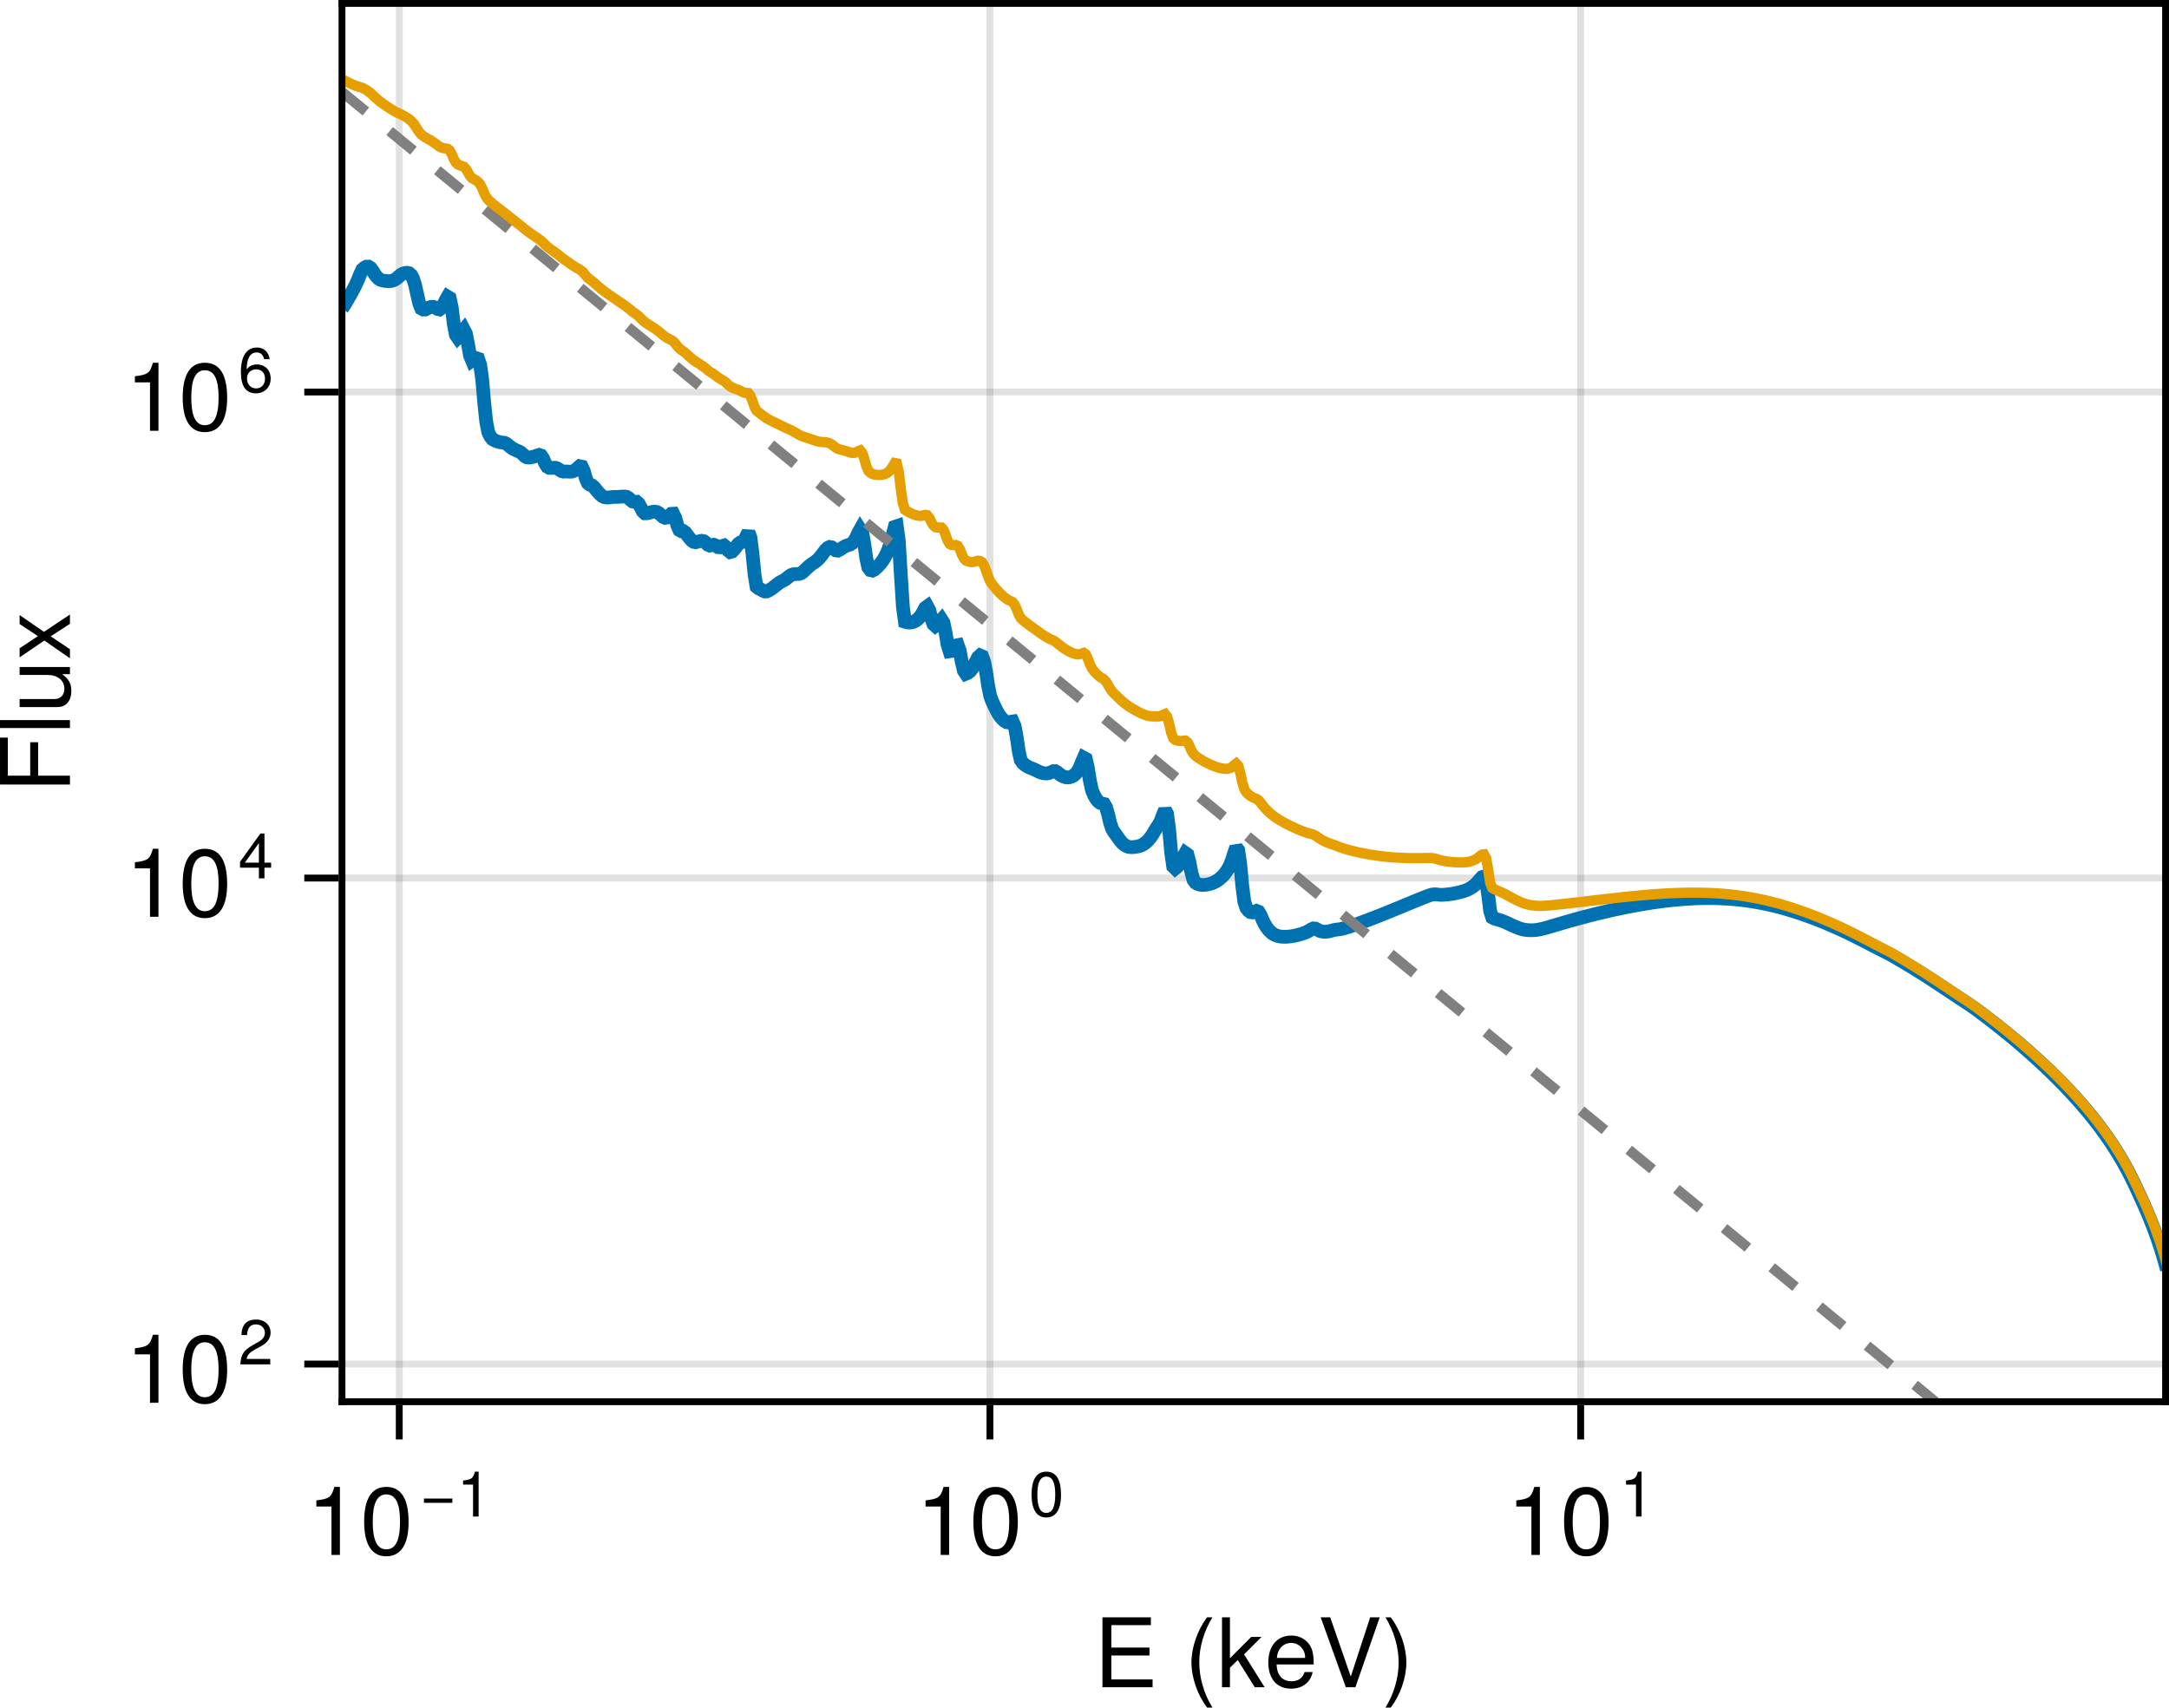 <?xml version="1.0" encoding="UTF-8" standalone="no"?>
<svg
   width="316.385"
   height="249.129"
   viewBox="0 0 316.385 249.129"
   version="1.1"
   id="svg75"
   xmlns:xlink="http://www.w3.org/1999/xlink"
   xmlns="http://www.w3.org/2000/svg"
   xmlns:svg="http://www.w3.org/2000/svg">
  <defs
     id="defs29">
    <g
       id="g26">
      <g
         id="glyph-0-0-00d9556c">
        <path
           d="m 8.578,0 c 0,0 -7.312,0 -7.312,0 0,0 0,-10.203 0,-10.203 0,0 7.062,0 7.062,0 0,0 0,1.141 0,1.141 0,0 -5.766,0 -5.766,0 0,0 0,3.266 0,3.266 0,0 5.562,0 5.562,0 0,0 0,1.156 0,1.156 0,0 -5.562,0 -5.562,0 0,0 0,3.5 0,3.5 0,0 6.016,0 6.016,0 z m 0,0"
           id="path1" />
      </g>
      <g
         id="glyph-0-1-00d9556c">
        <path
           d="m 4.078,2.969 c 0,0 -0.781,0 -0.781,0 -1.391,-1.828 -2.281,-4.375 -2.281,-6.594 0,-2.203 0.891,-4.75 2.281,-6.578 0,0 0.781,0 0.781,0 C 2.844,-8.219 2.156,-5.859 2.156,-3.625 c 0,2.234 0.688,4.594 1.922,6.594 z m 0,0"
           id="path2" />
      </g>
      <g
         id="glyph-0-2-00d9556c">
        <path
           d="M 9.031,-10.203 C 9.031,-10.203 5.484,0 5.484,0 c 0,0 -1.391,0 -1.391,0 0,0 -3.672,-10.203 -3.672,-10.203 0,0 1.391,0 1.391,0 0,0 3,8.641 3,8.641 0,0 2.828,-8.641 2.828,-8.641 z m 0,0"
           id="path3" />
      </g>
      <g
         id="glyph-0-3-00d9556c">
        <path
           d="m 3.578,-3.609 c 0,2.203 -0.875,4.75 -2.281,6.578 0,0 -0.766,0 -0.766,0 1.234,-1.984 1.922,-4.359 1.922,-6.578 0,-2.25 -0.688,-4.594 -1.922,-6.594 0,0 0.766,0 0.766,0 1.406,1.828 2.281,4.375 2.281,6.594 z m 0,0"
           id="path4" />
      </g>
      <g
         id="glyph-0-4-00d9556c">
        <path
           d="m 4.859,0 c 0,0 -1.234,0 -1.234,0 0,0 0,-7.062 0,-7.062 0,0 -2.203,0 -2.203,0 0,0 0,-0.891 0,-0.891 1.906,-0.234 2.188,-0.453 2.625,-1.969 0,0 0.812,0 0.812,0 z m 0,0"
           id="path5" />
      </g>
      <g
         id="glyph-1-0-00d9556c">
        <path
           d="m 7.031,0 c 0,0 -1.438,0 -1.438,0 0,0 -2.484,-3.969 -2.484,-3.969 0,0 -1.141,1.109 -1.141,1.109 0,0 0,2.859 0,2.859 0,0 -1.156,0 -1.156,0 0,0 0,-10.203 0,-10.203 0,0 1.156,0 1.156,0 0,0 0,5.969 0,5.969 0,0 3.109,-3.109 3.109,-3.109 0,0 1.5,0 1.5,0 0,0 -2.547,2.547 -2.547,2.547 z m 0,0"
           id="path6" />
      </g>
      <g
         id="glyph-1-1-00d9556c">
        <path
           d="m 7.188,-3.328 c 0,0 -5.406,0 -5.406,0 C 1.812,-1.656 2.719,-0.875 3.938,-0.875 c 0.938,0 1.594,-0.391 1.922,-1.344 0,0 1.172,0 1.172,0 -0.297,1.484 -1.453,2.422 -3.141,2.422 -2.062,0 -3.328,-1.422 -3.328,-3.828 0,-2.406 1.312,-3.922 3.359,-3.922 1.375,0 2.484,0.734 2.969,1.938 C 7.094,-5.062 7.188,-4.391 7.188,-3.328 Z M 5.938,-4.375 c 0,-1.141 -0.891,-2.094 -2.031,-2.094 -1.172,0 -2,0.875 -2.094,2.188 0,0 4.109,0 4.109,0 C 5.938,-4.312 5.938,-4.375 5.938,-4.375 Z m 0,0"
           id="path7" />
      </g>
      <g
         id="glyph-1-2-00d9556c">
        <path
           d="m 4.859,0 c 0,0 -1.234,0 -1.234,0 0,0 0,-7.062 0,-7.062 0,0 -2.203,0 -2.203,0 0,0 0,-0.891 0,-0.891 1.906,-0.234 2.188,-0.453 2.625,-1.969 0,0 0.812,0 0.812,0 z m 0,0"
           id="path8" />
      </g>
      <g
         id="glyph-1-3-00d9556c">
        <path
           d="m 7.094,-4.781 c 0,3.266 -1.141,4.984 -3.25,4.984 -2.125,0 -3.234,-1.719 -3.234,-5.062 0,-3.328 1.094,-5.062 3.234,-5.062 2.156,0 3.25,1.703 3.25,5.141 z m -1.25,-0.109 c 0,-2.656 -0.656,-3.938 -2,-3.938 -1.328,0 -1.984,1.266 -1.984,3.984 0,2.719 0.656,4.031 1.969,4.031 1.359,0 2.016,-1.266 2.016,-4.078 z m 0,0"
           id="path9" />
      </g>
      <g
         id="glyph-2-0-00d9556c">
        <path
           d="m 4.859,0 c 0,0 -1.234,0 -1.234,0 0,0 0,-7.062 0,-7.062 0,0 -2.203,0 -2.203,0 0,0 0,-0.891 0,-0.891 1.906,-0.234 2.188,-0.453 2.625,-1.969 0,0 0.812,0 0.812,0 z m 0,0"
           id="path10" />
      </g>
      <g
         id="glyph-3-0-00d9556c">
        <path
           d="m 7.094,-4.781 c 0,3.266 -1.141,4.984 -3.25,4.984 -2.125,0 -3.234,-1.719 -3.234,-5.062 0,-3.328 1.094,-5.062 3.234,-5.062 2.156,0 3.25,1.703 3.25,5.141 z m -1.25,-0.109 c 0,-2.656 -0.656,-3.938 -2,-3.938 -1.328,0 -1.984,1.266 -1.984,3.984 0,2.719 0.656,4.031 1.969,4.031 1.359,0 2.016,-1.266 2.016,-4.078 z m 0,0"
           id="path11" />
      </g>
      <g
         id="glyph-4-0-00d9556c">
        <path
           d="m 4.766,-2 c 0,0 -4.141,0 -4.141,0 0,0 0,-0.625 0,-0.625 0,0 4.141,0 4.141,0 z m 0,0"
           id="path12" />
      </g>
      <g
         id="glyph-5-0-00d9556c">
        <path
           d="m 3.203,0 c 0,0 -0.812,0 -0.812,0 0,0 0,-4.656 0,-4.656 0,0 -1.453,0 -1.453,0 0,0 0,-0.594 0,-0.594 1.266,-0.156 1.438,-0.297 1.734,-1.297 0,0 0.531,0 0.531,0 z m 0,0"
           id="path13" />
      </g>
      <g
         id="glyph-5-1-00d9556c">
        <path
           d="m 4.719,-4.625 c 0,0.797 -0.469,1.484 -1.391,1.969 0,0 -0.922,0.5 -0.922,0.5 -0.797,0.469 -1.094,0.812 -1.172,1.359 0,0 3.438,0 3.438,0 0,0 0,0.797 0,0.797 0,0 -4.359,0 -4.359,0 0.078,-1.438 0.469,-2.062 1.844,-2.828 0,0 0.844,-0.484 0.844,-0.484 0.578,-0.328 0.891,-0.781 0.891,-1.297 0,-0.703 -0.562,-1.234 -1.297,-1.234 -0.797,0 -1.25,0.469 -1.312,1.562 0,0 -0.812,0 -0.812,0 0.047,-1.578 0.812,-2.266 2.156,-2.266 1.234,0 2.094,0.812 2.094,1.922 z m 0,0"
           id="path14" />
      </g>
      <g
         id="glyph-6-0-00d9556c">
        <path
           d="m 4.688,-3.156 c 0,2.156 -0.766,3.297 -2.141,3.297 -1.406,0 -2.156,-1.141 -2.156,-3.344 0,-2.203 0.734,-3.344 2.156,-3.344 1.422,0 2.141,1.125 2.141,3.391 z m -0.844,-0.062 c 0,-1.766 -0.422,-2.609 -1.297,-2.609 -0.891,0 -1.312,0.844 -1.312,2.641 0,1.781 0.422,2.656 1.281,2.656 0.906,0 1.328,-0.828 1.328,-2.688 z m 0,0"
           id="path15" />
      </g>
      <g
         id="glyph-7-0-00d9556c">
        <path
           d="m 3.203,0 c 0,0 -0.812,0 -0.812,0 0,0 0,-4.656 0,-4.656 0,0 -1.453,0 -1.453,0 0,0 0,-0.594 0,-0.594 1.266,-0.156 1.438,-0.297 1.734,-1.297 0,0 0.531,0 0.531,0 z m 0,0"
           id="path16" />
      </g>
      <g
         id="glyph-8-0-00d9556c">
        <path
           d="m -9.062,-8.109 c 0,0 0,5.547 0,5.547 0,0 3.266,0 3.266,0 0,0 0,-4.875 0,-4.875 0,0 1.156,0 1.156,0 0,0 0,4.875 0,4.875 0,0 4.641,0 4.641,0 0,0 0,1.297 0,1.297 0,0 -10.203,0 -10.203,0 0,0 0,-6.844 0,-6.844 z m 0,0"
           id="path17" />
      </g>
      <g
         id="glyph-8-1-00d9556c">
        <path
           d="m 0,-6.75 c 0,0 0,1.047 0,1.047 0,0 -1.141,0 -1.141,0 0.969,0.688 1.344,1.375 1.344,2.453 0,1.438 -0.781,2.344 -2,2.344 0,0 -5.547,0 -5.547,0 0,0 0,-1.172 0,-1.172 0,0 5.094,0 5.094,0 0.875,0 1.438,-0.578 1.438,-1.5 0,-1.219 -0.984,-2.016 -2.484,-2.016 0,0 -4.047,0 -4.047,0 0,0 0,-1.156 0,-1.156 z m 0,0"
           id="path18" />
      </g>
      <g
         id="glyph-8-2-00d9556c">
        <path
           d="m 0,-6.625 c 0,0 0,1.359 0,1.359 0,0 -2.812,1.828 -2.812,1.828 0,0 2.812,1.875 2.812,1.875 0,0 0,1.328 0,1.328 0,0 -3.734,-2.594 -3.734,-2.594 0,0 -3.609,2.453 -3.609,2.453 0,0 0,-1.328 0,-1.328 0,0 2.672,-1.766 2.672,-1.766 0,0 -2.672,-1.766 -2.672,-1.766 0,0 0,-1.312 0,-1.312 0,0 3.547,2.453 3.547,2.453 z m 0,0"
           id="path19" />
      </g>
      <g
         id="glyph-9-0-00d9556c">
        <path
           d="m 0,-2.109 c 0,0 0,1.156 0,1.156 0,0 -10.203,0 -10.203,0 0,0 0,-1.156 0,-1.156 z m 0,0"
           id="path20" />
      </g>
      <g
         id="glyph-10-0-00d9556c">
        <path
           d="m 4.859,0 c 0,0 -1.234,0 -1.234,0 0,0 0,-7.062 0,-7.062 0,0 -2.203,0 -2.203,0 0,0 0,-0.891 0,-0.891 1.906,-0.234 2.188,-0.453 2.625,-1.969 0,0 0.812,0 0.812,0 z m 0,0"
           id="path21" />
      </g>
      <g
         id="glyph-11-0-00d9556c">
        <path
           d="m 7.094,-4.781 c 0,3.266 -1.141,4.984 -3.25,4.984 -2.125,0 -3.234,-1.719 -3.234,-5.062 0,-3.328 1.094,-5.062 3.234,-5.062 2.156,0 3.25,1.703 3.25,5.141 z m -1.25,-0.109 c 0,-2.656 -0.656,-3.938 -2,-3.938 -1.328,0 -1.984,1.266 -1.984,3.984 0,2.719 0.656,4.031 1.969,4.031 1.359,0 2.016,-1.266 2.016,-4.078 z m 0,0"
           id="path22" />
      </g>
      <g
         id="glyph-12-0-00d9556c">
        <path
           d="m 4.859,0 c 0,0 -1.234,0 -1.234,0 0,0 0,-7.062 0,-7.062 0,0 -2.203,0 -2.203,0 0,0 0,-0.891 0,-0.891 1.906,-0.234 2.188,-0.453 2.625,-1.969 0,0 0.812,0 0.812,0 z m 0,0"
           id="path23" />
      </g>
      <g
         id="glyph-13-0-00d9556c">
        <path
           d="m 7.094,-4.781 c 0,3.266 -1.141,4.984 -3.25,4.984 -2.125,0 -3.234,-1.719 -3.234,-5.062 0,-3.328 1.094,-5.062 3.234,-5.062 2.156,0 3.25,1.703 3.25,5.141 z m -1.25,-0.109 c 0,-2.656 -0.656,-3.938 -2,-3.938 -1.328,0 -1.984,1.266 -1.984,3.984 0,2.719 0.656,4.031 1.969,4.031 1.359,0 2.016,-1.266 2.016,-4.078 z m 0,0"
           id="path24" />
      </g>
      <g
         id="glyph-14-0-00d9556c">
        <path
           d="m 4.797,-1.562 c 0,0 -0.969,0 -0.969,0 0,0 0,1.562 0,1.562 0,0 -0.812,0 -0.812,0 0,0 0,-1.562 0,-1.562 0,0 -2.75,0 -2.75,0 0,0 0,-0.859 0,-0.859 0,0 2.969,-4.125 2.969,-4.125 0,0 0.594,0 0.594,0 0,0 0,4.25 0,4.25 0,0 0.969,0 0.969,0 z m -1.781,-0.734 c 0,0 0,-2.859 0,-2.859 0,0 -2.047,2.859 -2.047,2.859 z m 0,0"
           id="path25" />
      </g>
      <g
         id="glyph-15-0-00d9556c">
        <path
           d="m 4.734,-2.031 c 0,1.281 -0.891,2.172 -2.141,2.172 -1.5,0 -2.203,-1.078 -2.203,-3.125 0,-2.281 0.828,-3.562 2.359,-3.562 0.984,0 1.688,0.641 1.844,1.703 0,0 -0.812,0 -0.812,0 -0.125,-0.625 -0.516,-0.984 -1.094,-0.984 -0.938,0 -1.453,0.891 -1.453,2.484 0.344,-0.484 0.859,-0.734 1.5,-0.734 1.172,0 2,0.828 2,2.047 z m -0.828,0.062 c 0,-0.875 -0.484,-1.391 -1.281,-1.391 -0.797,0 -1.344,0.531 -1.344,1.344 0,0.844 0.562,1.438 1.328,1.438 0.75,0 1.297,-0.562 1.297,-1.391 z m 0,0"
           id="path26" />
      </g>
    </g>
    <clipPath
       id="clip-0-00d9556c">
      <path
         clip-rule="nonzero"
         d="M 68,48 H 334 V 207 H 68 Z m 0,0"
         id="path27" />
    </clipPath>
    <clipPath
       id="clip-1-00d9556c">
      <path
         clip-rule="nonzero"
         d="M 68,24 H 305 V 220 H 68 Z m 0,0"
         id="path28" />
    </clipPath>
    <clipPath
       id="clip-2-00d9556c">
      <path
         clip-rule="nonzero"
         d="M 68,22 H 334 V 205 H 68 Z m 0,0"
         id="path29" />
    </clipPath>
  </defs>
  <path
     fill="none"
     stroke-width="1"
     stroke-linecap="butt"
     stroke-linejoin="miter"
     stroke="#000000"
     stroke-opacity="0.12"
     stroke-miterlimit="1.155"
     d="M 58.236,204.5 V 0.5"
     id="path30" />
  <path
     fill="none"
     stroke-width="1"
     stroke-linecap="butt"
     stroke-linejoin="miter"
     stroke="#000000"
     stroke-opacity="0.12"
     stroke-miterlimit="1.155"
     d="M 144.4,204.5 V 0.5"
     id="path31" />
  <path
     fill="none"
     stroke-width="1"
     stroke-linecap="butt"
     stroke-linejoin="miter"
     stroke="#000000"
     stroke-opacity="0.12"
     stroke-miterlimit="1.155"
     d="M 230.568,204.5 V 0.5"
     id="path32" />
  <path
     fill="none"
     stroke-width="1"
     stroke-linecap="butt"
     stroke-linejoin="miter"
     stroke="#000000"
     stroke-opacity="0.12"
     stroke-miterlimit="1.155"
     d="M 49.885,199.008 H 315.885"
     id="path33" />
  <path
     fill="none"
     stroke-width="1"
     stroke-linecap="butt"
     stroke-linejoin="miter"
     stroke="#000000"
     stroke-opacity="0.12"
     stroke-miterlimit="1.155"
     d="M 49.885,128.102 H 315.885"
     id="path34" />
  <path
     fill="none"
     stroke-width="1"
     stroke-linecap="butt"
     stroke-linejoin="miter"
     stroke="#000000"
     stroke-opacity="0.12"
     stroke-miterlimit="1.155"
     d="M 49.885,57.195 H 315.885"
     id="path35" />
  <g
     fill="#000000"
     fill-opacity="1"
     id="g35"
     transform="translate(-18.115,-15.5)">
    <use
       xlink:href="#glyph-0-0-00d9556c"
       x="177.662"
       y="261.66"
       id="use35" />
  </g>
  <g
     fill="#000000"
     fill-opacity="1"
     id="g36"
     transform="translate(-18.115,-15.5)">
    <use
       xlink:href="#glyph-0-1-00d9556c"
       x="190.892"
       y="261.66"
       id="use36" />
  </g>
  <g
     fill="#000000"
     fill-opacity="1"
     id="g37"
     transform="translate(-18.115,-15.5)">
    <use
       xlink:href="#glyph-1-0-00d9556c"
       x="195.554"
       y="261.66"
       id="use37" />
  </g>
  <g
     fill="#000000"
     fill-opacity="1"
     id="g38"
     transform="translate(-18.115,-15.5)">
    <use
       xlink:href="#glyph-1-1-00d9556c"
       x="202.554"
       y="261.66"
       id="use38" />
  </g>
  <g
     fill="#000000"
     fill-opacity="1"
     id="g39"
     transform="translate(-18.115,-15.5)">
    <use
       xlink:href="#glyph-0-2-00d9556c"
       x="210.338"
       y="261.66"
       id="use39" />
  </g>
  <g
     fill="#000000"
     fill-opacity="1"
     id="g40"
     transform="translate(-18.115,-15.5)">
    <use
       xlink:href="#glyph-0-3-00d9556c"
       x="219.676"
       y="261.66"
       id="use40" />
  </g>
  <g
     fill="#000000"
     fill-opacity="1"
     id="g41"
     transform="translate(-18.115,-15.5)">
    <use
       xlink:href="#glyph-2-0-00d9556c"
       x="62.838"
       y="242.35"
       id="use41" />
  </g>
  <g
     fill="#000000"
     fill-opacity="1"
     id="g42"
     transform="translate(-18.115,-15.5)">
    <use
       xlink:href="#glyph-3-0-00d9556c"
       x="70.622"
       y="242.35"
       id="use42" />
  </g>
  <g
     fill="#000000"
     fill-opacity="1"
     id="g43"
     transform="translate(-18.115,-15.5)">
    <use
       xlink:href="#glyph-4-0-00d9556c"
       x="79.33"
       y="236.75"
       id="use43" />
  </g>
  <g
     fill="#000000"
     fill-opacity="1"
     id="g44"
     transform="translate(-18.115,-15.5)">
    <use
       xlink:href="#glyph-5-0-00d9556c"
       x="84.726"
       y="236.75"
       id="use44" />
  </g>
  <g
     fill="#000000"
     fill-opacity="1"
     id="g45"
     transform="translate(-18.115,-15.5)">
    <use
       xlink:href="#glyph-1-2-00d9556c"
       x="151.703"
       y="242.35"
       id="use45" />
  </g>
  <g
     fill="#000000"
     fill-opacity="1"
     id="g46"
     transform="translate(-18.115,-15.5)">
    <use
       xlink:href="#glyph-1-3-00d9556c"
       x="159.487"
       y="242.35"
       id="use46" />
  </g>
  <g
     fill="#000000"
     fill-opacity="1"
     id="g47"
     transform="translate(-18.115,-15.5)">
    <use
       xlink:href="#glyph-6-0-00d9556c"
       x="168.195"
       y="236.75"
       id="use47" />
  </g>
  <g
     fill="#000000"
     fill-opacity="1"
     id="g48"
     transform="translate(-18.115,-15.5)">
    <use
       xlink:href="#glyph-0-4-00d9556c"
       x="237.87"
       y="242.35"
       id="use48" />
  </g>
  <g
     fill="#000000"
     fill-opacity="1"
     id="g49"
     transform="translate(-18.115,-15.5)">
    <use
       xlink:href="#glyph-1-3-00d9556c"
       x="245.654"
       y="242.35"
       id="use49" />
  </g>
  <g
     fill="#000000"
     fill-opacity="1"
     id="g50"
     transform="translate(-18.115,-15.5)">
    <use
       xlink:href="#glyph-7-0-00d9556c"
       x="254.362"
       y="236.75"
       id="use50" />
  </g>
  <g
     fill="#000000"
     fill-opacity="1"
     id="g51"
     transform="translate(-18.115,-15.5)">
    <use
       xlink:href="#glyph-8-0-00d9556c"
       x="28.319"
       y="131.223"
       id="use51" />
  </g>
  <g
     fill="#000000"
     fill-opacity="1"
     id="g52"
     transform="translate(-18.115,-15.5)">
    <use
       xlink:href="#glyph-9-0-00d9556c"
       x="28.319"
       y="122.669"
       id="use52" />
  </g>
  <g
     fill="#000000"
     fill-opacity="1"
     id="g53"
     transform="translate(-18.115,-15.5)">
    <use
       xlink:href="#glyph-8-1-00d9556c"
       x="28.319"
       y="119.561"
       id="use53" />
  </g>
  <g
     fill="#000000"
     fill-opacity="1"
     id="g54"
     transform="translate(-18.115,-15.5)">
    <use
       xlink:href="#glyph-8-2-00d9556c"
       x="28.319"
       y="111.777"
       id="use54" />
  </g>
  <g
     fill="#000000"
     fill-opacity="1"
     id="g55"
     transform="translate(-18.115,-15.5)">
    <use
       xlink:href="#glyph-10-0-00d9556c"
       x="36.371"
       y="220.157"
       id="use55" />
  </g>
  <g
     fill="#000000"
     fill-opacity="1"
     id="g56"
     transform="translate(-18.115,-15.5)">
    <use
       xlink:href="#glyph-11-0-00d9556c"
       x="44.155"
       y="220.157"
       id="use56" />
  </g>
  <g
     fill="#000000"
     fill-opacity="1"
     id="g57"
     transform="translate(-18.115,-15.5)">
    <use
       xlink:href="#glyph-5-1-00d9556c"
       x="52.863"
       y="214.557"
       id="use57" />
  </g>
  <g
     fill="#000000"
     fill-opacity="1"
     id="g58"
     transform="translate(-18.115,-15.5)">
    <use
       xlink:href="#glyph-12-0-00d9556c"
       x="36.371"
       y="149.251"
       id="use58" />
  </g>
  <g
     fill="#000000"
     fill-opacity="1"
     id="g59"
     transform="translate(-18.115,-15.5)">
    <use
       xlink:href="#glyph-13-0-00d9556c"
       x="44.155"
       y="149.251"
       id="use59" />
  </g>
  <g
     fill="#000000"
     fill-opacity="1"
     id="g60"
     transform="translate(-18.115,-15.5)">
    <use
       xlink:href="#glyph-14-0-00d9556c"
       x="52.863"
       y="143.651"
       id="use60" />
  </g>
  <g
     fill="#000000"
     fill-opacity="1"
     id="g61"
     transform="translate(-18.115,-15.5)">
    <use
       xlink:href="#glyph-12-0-00d9556c"
       x="36.371"
       y="78.345"
       id="use61" />
  </g>
  <g
     fill="#000000"
     fill-opacity="1"
     id="g62"
     transform="translate(-18.115,-15.5)">
    <use
       xlink:href="#glyph-13-0-00d9556c"
       x="44.155"
       y="78.345"
       id="use62" />
  </g>
  <g
     fill="#000000"
     fill-opacity="1"
     id="g63"
     transform="translate(-18.115,-15.5)">
    <use
       xlink:href="#glyph-15-0-00d9556c"
       x="52.863"
       y="72.745"
       id="use63" />
  </g>
  <g
     clip-path="url(#clip-0-00d9556c)"
     id="g64"
     transform="translate(-18.115,-15.5)">
    <path
       fill="none"
       stroke-width="2"
       stroke-linecap="butt"
       stroke-linejoin="miter"
       stroke="#0072b2"
       stroke-opacity="1"
       stroke-miterlimit="2"
       d="m 68,60.562 0.297,-0.473 0.297,-0.488 0.293,-0.504 0.297,-0.516 0.297,-0.539 0.297,-0.555 0.297,-0.594 0.297,-0.68 0.293,-0.734 0.297,-0.656 0.297,-0.254 0.297,-0.164 0.297,-0.008 0.297,0.18 0.293,0.375 0.297,0.488 0.297,0.41 0.297,0.305 0.297,0.184 0.297,0.078 0.293,0.059 0.297,0.031 0.297,0.016 0.297,-0.02 0.297,-0.07 0.297,-0.133 0.293,-0.203 0.297,-0.258 0.297,-0.262 0.297,-0.16 0.297,-0.094 0.297,-0.027 0.293,0.062 0.297,0.254 0.297,0.543 0.297,0.949 0.297,1.359 0.297,1.297 0.293,0.738 0.297,0.164 0.297,-0.008 0.297,-0.148 0.297,-0.156 0.297,-0.086 0.293,0.004 0.297,0.121 0.297,0.191 0.297,0.062 0.297,-0.227 0.297,-0.508 0.293,-0.59 0.297,-0.52 0.297,0.184 0.297,1.383 0.297,2.402 0.297,1.574 0.293,0.43 0.297,-0.297 0.297,-0.488 0.297,-0.371 0.297,0.57 0.297,1.527 0.293,1.66 0.297,0.719 0.297,-0.207 0.297,-0.133 0.297,0.098 0.293,0.863 0.297,2.145 0.297,3.457 0.297,2.77 0.297,1.496 0.297,0.602 0.293,0.375 0.297,0.168 0.297,0.137 0.297,0.102 0.297,0.066 0.297,0.039 0.293,0.039 0.297,0.141 0.297,0.238 0.297,0.254 0.297,0.203 0.297,0.152 0.293,0.137 0.297,0.121 0.297,0.168 0.297,0.254 0.297,0.289 0.297,0.16 0.293,0.031 0.297,-0.039 0.297,-0.059 0.297,-0.094 0.297,-0.109 0.297,-0.09 0.293,0.109 0.297,0.445 0.297,0.699 0.297,0.465 0.297,0.176 0.297,0.008 0.293,-0.016 0.297,-0.008 0.297,0.098 0.297,0.195 0.297,0.191 0.297,0.078 0.293,-0.016 0.297,0.008 0.297,0.02 0.297,-0.008 0.297,-0.09 0.297,-0.184 0.293,-0.254 0.297,-0.258 0.297,0.062 0.297,0.641 0.297,1.086 0.297,0.68 0.293,0.234 0.297,0.09 0.297,0.246 0.297,0.379 0.297,0.355 0.297,0.32 0.293,0.25 0.297,0.156 0.297,0.055 0.297,0.012 0.297,-0.035 0.293,-0.039 0.297,-0.016 h 0.297 l 0.297,-0.012 0.297,-0.023 0.297,-0.02 0.293,-0.004 0.297,0.039 0.297,0.168 0.297,0.285 0.297,0.234 0.297,0.059 0.293,-0.016 0.297,0.266 0.297,0.559 0.297,0.57 0.297,0.277 h 0.297 l 0.293,-0.051 0.297,-0.09 0.297,-0.074 0.297,-0.02 0.297,0.059 0.297,0.168 0.293,0.277 0.297,0.266 0.297,0.129 0.297,-0.047 0.297,-0.215 0.297,-0.312 0.293,-0.02 0.297,0.598 0.297,1.086 0.297,0.688 0.297,0.172 0.297,-0.008 0.293,0.215 0.297,0.406 0.297,0.391 0.297,0.336 0.297,0.215 0.297,0.059 0.293,-0.074 0.297,-0.074 0.297,-0.059 0.297,0.051 0.297,0.215 0.297,0.305 0.293,0.121 0.297,-0.059 0.297,-0.055 0.297,0.121 0.297,0.223 0.297,0.02 0.293,-0.172 0.297,-0.09 0.297,0.242 0.297,0.48 0.297,0.234 0.297,-0.082 0.293,-0.309 0.297,-0.387 0.297,-0.402 0.297,-0.215 0.297,-0.066 0.293,-0.242 0.297,-0.621 0.297,-0.566 0.297,0.781 0.297,2.383 0.297,3.023 0.293,1.762 0.297,0.246 0.297,0.137 0.297,0.176 0.297,0.137 0.297,-0.008 0.293,-0.141 0.297,-0.18 0.297,-0.207 0.297,-0.23 0.297,-0.234 0.297,-0.227 0.293,-0.188 0.297,-0.152 0.297,-0.164 0.297,-0.223 0.297,-0.254 0.297,-0.191 0.293,-0.102 0.297,-0.039 0.297,-0.012 0.297,-0.016 0.297,-0.109 0.297,-0.219 0.293,-0.285 0.297,-0.289 0.297,-0.27 0.297,-0.227 0.594,-0.398 0.293,-0.242 0.297,-0.305 0.297,-0.367 0.297,-0.406 0.297,-0.387 0.297,-0.281 0.293,-0.141 0.297,0.051 0.297,0.219 0.297,0.227 0.297,0.035 0.297,-0.152 0.293,-0.195 0.297,-0.191 0.297,-0.156 0.297,-0.105 0.297,-0.094 0.297,-0.176 0.293,-0.309 0.297,-0.516 0.297,-0.664 0.297,-0.531 0.297,0.461 0.293,1.625 0.297,2.133 0.297,1.332 0.297,0.379 0.297,0.066 0.297,-0.141 0.293,-0.262 0.297,-0.297 0.297,-0.336 0.297,-0.391 0.297,-0.473 0.297,-0.574 0.293,-0.703 0.297,-0.906 0.297,-1.141 0.297,-1.148 0.297,-0.102 0.297,2.195 0.293,4.895 0.297,4.645 0.297,2.203 0.297,0.09 0.297,0.031 0.297,-0.019 0.293,-0.066 0.297,-0.129 0.297,-0.199 0.297,-0.277 0.297,-0.383 0.297,-0.508 0.293,-0.559 0.297,-0.215 0.297,0.543 0.297,1.18 0.297,0.859 0.297,0.27 0.293,-0.215 0.297,-0.383 0.297,-0.324 0.297,0.473 0.297,1.43 0.297,1.789 0.293,0.926 0.297,-0.043 0.297,-0.352 0.297,-0.441 0.297,-0.062 0.297,0.84 0.293,1.645 0.297,1.246 0.297,0.441 0.297,-0.125 0.297,-0.23 0.297,-0.363 0.293,-0.504 0.297,-0.613 0.297,-0.562 0.297,-0.266 0.297,0.129 0.297,0.801 0.293,1.598 0.297,1.98 0.297,1.438 0.297,0.785 0.297,0.637 0.293,0.598 0.297,0.539 0.297,0.441 0.297,0.34 0.297,0.266 0.297,0.18 0.293,0.043 0.297,-0.098 0.297,-0.043 0.297,0.664 0.297,1.602 0.297,2.051 0.293,1.305 0.297,0.438 0.297,0.25 0.297,0.203 0.297,0.156 0.297,0.125 0.293,0.117 0.297,0.129 0.297,0.148 0.297,0.145 0.297,0.121 0.297,0.078 0.293,0.039 0.297,-0.004 0.297,-0.062 0.297,-0.121 0.297,-0.137 0.297,-0.004 0.293,0.168 0.297,0.258 0.297,0.207 0.297,0.148 0.297,0.098 0.297,0.031 0.293,-0.023 0.297,-0.09 0.297,-0.16 0.297,-0.25 0.297,-0.363 0.297,-0.555 0.293,-0.738 0.297,-0.68 0.297,0.164 0.297,1.258 0.297,1.879 0.297,1.375 0.293,0.746 0.297,0.516 0.297,0.395 0.297,0.238 0.297,0.098 0.297,0.07 0.293,0.492 0.297,1.027 0.297,1.266 0.297,0.875 0.297,0.477 0.297,0.406 0.293,0.422 0.297,0.402 0.297,0.34 0.297,0.254 0.297,0.176 0.293,0.113 0.297,0.043 0.297,0.004 0.297,-0.027 0.297,-0.043 0.297,-0.062 0.293,-0.09 0.297,-0.137 0.297,-0.195 0.297,-0.246 0.297,-0.301 0.297,-0.371 0.293,-0.449 0.297,-0.5 0.297,-0.469 0.297,-0.445 0.297,-0.586 0.297,-0.816 0.293,-0.691 0.297,0.562 0.297,2.273 0.297,3.355 0.297,2.062 0.297,0.289 0.293,-0.238 0.297,-0.355 0.297,-0.512 0.297,-0.625 0.297,-0.523 0.297,0.207 0.293,1.113 0.297,1.57 0.297,1.035 0.297,0.402 0.297,0.172 0.297,0.105 0.293,0.047 0.297,0.004 0.297,-0.027 0.297,-0.051 0.297,-0.07 0.297,-0.094 0.293,-0.121 0.297,-0.156 0.297,-0.184 0.297,-0.227 0.297,-0.266 0.297,-0.312 0.293,-0.375 0.297,-0.457 0.297,-0.57 0.297,-0.773 0.297,-0.965 0.297,-0.828 0.293,0.383 0.297,2.027 0.297,3.203 0.297,2.289 0.297,0.926 0.297,0.387 0.293,0.219 0.297,0.047 0.297,-0.082 0.297,-0.137 0.297,0.121 0.293,0.484 0.297,0.711 0.297,0.602 0.297,0.48 0.297,0.391 0.297,0.301 0.293,0.227 0.297,0.176 0.297,0.121 0.297,0.082 0.297,0.051 0.297,0.023 0.293,0.008 0.297,-0.012 0.297,-0.027 0.297,-0.035 0.297,-0.047 0.297,-0.059 0.293,-0.066 0.297,-0.078 0.297,-0.082 0.297,-0.094 0.297,-0.109 0.297,-0.137 0.293,-0.164 0.297,-0.184 0.297,-0.133 0.297,0.027 0.297,0.16 0.297,0.164 0.293,0.094 0.297,0.039 0.297,0.004 0.297,-0.027 0.297,-0.059 0.297,-0.074 0.293,-0.082 0.297,-0.055 0.297,-0.035 0.297,-0.039 0.297,-0.059 0.297,-0.07 0.293,-0.082 0.297,-0.086 0.594,-0.195 0.297,-0.102 0.297,-0.105 0.293,-0.105 1.188,-0.438 0.297,-0.113 0.293,-0.113 0.594,-0.227 0.891,-0.352 0.293,-0.117 0.297,-0.117 0.297,-0.121 0.297,-0.117 0.297,-0.121 0.293,-0.121 1.188,-0.484 0.297,-0.125 0.293,-0.125 0.594,-0.242 0.297,-0.125 0.594,-0.242 0.293,-0.125 0.594,-0.234 0.297,-0.125 0.594,-0.227 0.293,-0.109 0.297,-0.094 0.297,-0.055 0.297,-0.016 0.297,0.027 0.297,0.039 0.293,0.012 0.297,-0.012 0.297,-0.023 0.297,-0.027 0.297,-0.039 0.297,-0.043 0.293,-0.047 0.297,-0.055 0.297,-0.062 0.297,-0.07 0.297,-0.078 0.297,-0.094 0.293,-0.105 0.297,-0.125 0.297,-0.148 0.297,-0.176 0.297,-0.219 0.297,-0.27 0.293,-0.312 0.297,-0.355 0.297,-0.328 0.297,-0.098 0.297,0.645 0.297,2.031 0.293,2.395 0.297,0.906 0.297,0.16 0.297,0.094 0.297,0.082 0.297,0.086 0.293,0.102 0.297,0.117 0.297,0.129 0.297,0.137 0.297,0.145 0.297,0.137 0.293,0.129 0.297,0.121 0.297,0.117 0.297,0.102 0.297,0.082 0.293,0.059 0.297,0.043 0.297,0.023 0.297,0.008 0.297,-0.004 0.297,-0.023 0.293,-0.031 0.297,-0.051 0.297,-0.059 0.297,-0.066 0.297,-0.078 0.297,-0.082 0.293,-0.086 0.297,-0.09 0.297,-0.086 0.297,-0.09 0.297,-0.086 0.297,-0.09 0.293,-0.086 1.188,-0.344 0.297,-0.082 0.293,-0.082 0.891,-0.246 0.594,-0.156 0.293,-0.078 0.594,-0.156 0.891,-0.223 0.293,-0.074 1.484,-0.352 0.293,-0.066 0.594,-0.133 0.891,-0.188 0.293,-0.062 0.297,-0.062 0.594,-0.117 0.297,-0.055 0.297,-0.059 0.293,-0.055 0.297,-0.055 1.188,-0.203 0.293,-0.047 0.891,-0.141 0.297,-0.043 0.293,-0.039 0.297,-0.043 0.297,-0.039 0.297,-0.035 0.297,-0.039 0.297,-0.035 0.293,-0.035 0.594,-0.062 0.891,-0.082 0.293,-0.023 0.594,-0.047 0.297,-0.019 0.297,-0.016 0.297,-0.019 0.293,-0.012 0.297,-0.016 0.297,-0.012 0.891,-0.023 0.293,-0.004 h 0.891 l 0.297,0.004 0.297,0.008 0.293,0.008 0.297,0.008 0.297,0.016 0.297,0.012 0.297,0.016 0.297,0.019 0.293,0.019 0.297,0.023 0.891,0.082 0.297,0.031 0.293,0.035 0.297,0.035 0.297,0.039 0.594,0.086 0.297,0.047 0.293,0.047 0.297,0.051 0.891,0.164 0.297,0.062 0.293,0.062 0.297,0.062 0.297,0.066 0.594,0.141 0.293,0.074 0.297,0.074 0.297,0.078 0.594,0.164 0.297,0.086 0.293,0.086 0.594,0.18 0.297,0.094 0.594,0.195 0.293,0.098 0.297,0.102 0.594,0.211 0.594,0.219 0.293,0.109 0.297,0.117 0.297,0.113 0.594,0.234 0.297,0.121 0.293,0.121 0.594,0.25 0.891,0.387 0.293,0.133 0.594,0.266 0.297,0.141 0.297,0.137 0.297,0.141 0.293,0.145 0.594,0.289 0.297,0.148 0.297,0.152 0.297,0.148 0.293,0.152 0.594,0.305 0.297,0.156 0.594,0.305 0.293,0.156 0.891,0.457 0.594,0.297 0.293,0.148 0.297,0.152 0.297,0.156 0.297,0.164 0.594,0.344 0.293,0.172 0.297,0.172 0.297,0.176 0.297,0.18 0.297,0.176 0.293,0.18 0.594,0.359 0.891,0.551 0.293,0.184 0.297,0.188 0.297,0.191 0.297,0.188 0.594,0.383 0.293,0.195 0.297,0.191 0.594,0.391 0.297,0.199 0.297,0.195 0.293,0.195 0.594,0.398 0.297,0.195 0.297,0.199 0.297,0.195 0.293,0.199 0.594,0.391 0.297,0.191 0.594,0.391 0.293,0.199 0.297,0.203 0.297,0.207 0.297,0.211 0.297,0.219 0.297,0.223 0.293,0.223 0.594,0.445 0.297,0.227 0.297,0.23 0.297,0.227 0.293,0.23 1.188,0.938 0.297,0.242 0.293,0.238 0.594,0.484 0.594,0.492 0.297,0.25 0.293,0.25 0.594,0.508 0.594,0.516 0.297,0.262 0.293,0.262 0.594,0.531 0.594,0.539 0.293,0.273 0.594,0.555 0.297,0.281 0.594,0.57 0.293,0.289 0.594,0.586 0.297,0.297 0.297,0.301 0.297,0.305 0.293,0.305 0.594,0.625 0.594,0.641 0.297,0.324 0.293,0.332 0.297,0.332 0.297,0.34 0.297,0.344 0.297,0.348 0.297,0.352 0.293,0.359 0.297,0.363 0.297,0.371 0.297,0.379 0.297,0.383 0.297,0.391 0.293,0.398 0.297,0.406 0.297,0.418 0.297,0.422 0.297,0.434 0.297,0.445 0.293,0.453 0.297,0.465 0.297,0.48 0.297,0.492 0.297,0.5 0.297,0.523 0.293,0.535 0.297,0.551 0.297,0.57 0.297,0.598 0.297,0.613 0.297,0.629 0.293,0.645 0.297,0.641 0.297,0.648 0.297,0.664 0.297,0.684 0.297,0.703 0.293,0.723 0.297,0.75 0.297,0.781 0.297,0.816 0.297,0.855 0.297,0.902 0.293,0.957 0.297,1.02 0.297,1.098"
       id="path63" />
  </g>
  <g
     clip-path="url(#clip-1-00d9556c)"
     id="g65"
     transform="translate(-18.115,-15.5)">
    <path
       fill="none"
       stroke-width="1.5"
       stroke-linecap="butt"
       stroke-linejoin="miter"
       stroke="#808080"
       stroke-opacity="1"
       stroke-dasharray="4.5, 4.5"
       stroke-miterlimit="2"
       d="m 68,28.902 0.297,0.246 0.297,0.242 0.293,0.242 0.297,0.246 0.297,0.242 0.297,0.246 0.594,0.484 0.293,0.246 0.297,0.242 0.297,0.246 0.594,0.484 0.297,0.246 0.293,0.242 0.297,0.246 0.594,0.484 0.297,0.246 0.297,0.242 0.293,0.246 0.594,0.484 0.297,0.246 0.297,0.242 0.297,0.246 0.293,0.242 0.297,0.242 0.297,0.246 0.297,0.242 0.297,0.246 0.297,0.242 0.293,0.242 0.297,0.246 0.297,0.242 0.297,0.246 0.594,0.484 0.293,0.246 0.297,0.242 0.297,0.246 0.594,0.484 0.297,0.246 0.293,0.242 0.297,0.246 0.594,0.484 0.297,0.246 0.297,0.242 0.293,0.246 0.594,0.484 0.297,0.246 0.297,0.242 0.297,0.246 0.293,0.242 0.297,0.242 0.297,0.246 0.297,0.242 0.297,0.246 0.297,0.242 0.293,0.242 0.297,0.246 0.297,0.242 0.297,0.246 0.297,0.242 0.293,0.242 0.297,0.246 0.297,0.242 0.297,0.246 0.594,0.484 0.293,0.246 0.297,0.242 0.297,0.246 0.594,0.484 0.297,0.246 0.293,0.242 0.297,0.246 0.594,0.484 0.297,0.246 0.297,0.242 0.293,0.246 0.594,0.484 0.297,0.246 0.297,0.242 0.297,0.246 0.293,0.242 0.297,0.242 0.297,0.246 0.297,0.242 0.297,0.246 0.297,0.242 0.293,0.242 0.297,0.246 0.297,0.242 0.297,0.246 0.594,0.484 0.293,0.246 0.297,0.242 0.297,0.246 0.297,0.242 0.297,0.246 0.297,0.242 0.293,0.242 0.297,0.246 0.297,0.242 0.297,0.246 0.594,0.484 0.293,0.246 0.297,0.242 0.297,0.246 0.594,0.484 0.297,0.246 0.293,0.242 0.297,0.246 0.594,0.484 0.297,0.246 0.297,0.242 0.293,0.246 0.594,0.484 0.297,0.246 0.297,0.242 0.293,0.246 0.594,0.484 0.297,0.246 0.297,0.242 0.297,0.246 0.293,0.242 0.297,0.242 0.297,0.246 0.297,0.242 0.297,0.246 0.297,0.242 0.293,0.242 0.297,0.246 0.297,0.242 0.297,0.246 0.594,0.484 0.293,0.246 0.297,0.242 0.297,0.246 0.594,0.484 0.297,0.246 0.293,0.242 0.297,0.246 0.594,0.484 0.297,0.246 0.297,0.242 0.293,0.246 0.594,0.484 0.297,0.246 0.297,0.242 0.297,0.246 0.293,0.242 0.297,0.242 0.297,0.246 0.297,0.242 0.297,0.246 0.297,0.242 0.293,0.242 0.297,0.246 0.297,0.242 0.297,0.246 0.594,0.484 0.293,0.246 0.297,0.242 0.297,0.246 0.594,0.484 0.297,0.246 0.293,0.242 0.297,0.246 0.594,0.484 0.297,0.246 0.297,0.242 0.293,0.246 0.594,0.484 0.297,0.246 0.297,0.242 0.293,0.246 0.594,0.484 0.297,0.246 0.297,0.242 0.297,0.246 0.293,0.242 0.297,0.242 0.297,0.246 0.297,0.242 0.297,0.246 0.297,0.242 0.293,0.242 0.297,0.246 0.297,0.242 0.297,0.246 0.594,0.484 0.293,0.246 0.297,0.242 0.297,0.246 0.594,0.484 0.297,0.246 0.293,0.242 0.297,0.246 0.594,0.484 0.297,0.246 0.297,0.242 0.293,0.246 0.594,0.484 0.297,0.246 0.297,0.242 0.297,0.246 0.293,0.242 0.297,0.242 0.297,0.246 0.297,0.242 0.297,0.246 0.297,0.242 0.293,0.242 0.297,0.246 0.297,0.242 0.297,0.246 0.594,0.484 0.293,0.246 0.297,0.242 0.297,0.246 0.594,0.484 0.297,0.246 0.293,0.242 0.297,0.246 0.594,0.484 0.297,0.246 0.293,0.242 0.297,0.246 0.594,0.484 0.297,0.246 0.297,0.242 0.293,0.246 0.594,0.484 0.297,0.246 0.297,0.242 0.297,0.246 0.293,0.242 0.297,0.242 0.297,0.246 0.297,0.242 0.297,0.246 0.297,0.242 0.293,0.242 0.297,0.246 0.297,0.242 0.297,0.246 0.594,0.484 0.293,0.246 0.297,0.242 0.297,0.246 0.594,0.484 0.297,0.246 0.293,0.242 0.297,0.246 0.594,0.484 0.297,0.246 0.297,0.242 0.293,0.246 0.594,0.484 0.297,0.246 0.297,0.242 0.297,0.246 0.293,0.242 0.297,0.242 0.297,0.246 0.297,0.242 0.297,0.246 0.297,0.242 0.293,0.242 0.297,0.246 0.297,0.242 0.297,0.246 0.594,0.484 0.293,0.246 0.297,0.242 0.297,0.246 0.594,0.484 0.297,0.246 0.293,0.242 0.297,0.246 0.594,0.484 0.297,0.246 0.293,0.242 0.297,0.246 0.594,0.484 0.297,0.246 0.297,0.242 0.293,0.246 0.594,0.484 0.297,0.246 0.297,0.242 0.297,0.246 0.293,0.242 0.297,0.242 0.297,0.246 0.297,0.242 0.297,0.246 0.297,0.242 0.293,0.242 0.297,0.246 0.297,0.242 0.297,0.246 0.594,0.484 0.293,0.246 0.297,0.242 0.297,0.246 0.594,0.484 0.297,0.246 0.293,0.242 0.297,0.246 0.594,0.484 0.297,0.246 0.297,0.242 0.293,0.246 0.297,0.242 0.297,0.246 0.594,0.484 0.297,0.246 0.293,0.242 0.297,0.246 0.594,0.484 0.297,0.246 0.297,0.242 0.293,0.246 0.594,0.484 0.297,0.246 0.297,0.242 0.297,0.246 0.293,0.242 0.297,0.242 0.297,0.246 0.297,0.242 0.297,0.246 0.297,0.242 0.293,0.242 0.297,0.246 0.297,0.242 0.297,0.246 0.297,0.242 0.293,0.242 0.297,0.246 0.297,0.242 0.297,0.246 0.594,0.484 0.293,0.246 0.297,0.242 0.297,0.246 0.594,0.484 0.297,0.246 0.293,0.242 0.297,0.246 0.594,0.484 0.297,0.246 0.297,0.242 0.293,0.246 0.594,0.484 0.297,0.246 0.297,0.242 0.297,0.246 0.293,0.242 0.297,0.242 0.297,0.246 0.297,0.242 0.297,0.246 0.297,0.242 0.293,0.242 0.297,0.246 0.297,0.242 0.297,0.246 0.594,0.484 0.293,0.246 0.297,0.242 0.297,0.246 0.594,0.484 0.297,0.246 0.293,0.242 0.297,0.246 0.594,0.484 0.297,0.246 0.297,0.242 0.293,0.246 0.594,0.484 0.297,0.246 0.297,0.242 0.297,0.246 0.293,0.242 0.297,0.242 0.297,0.246 0.297,0.242 0.297,0.246 0.297,0.242 0.293,0.242 0.297,0.246 0.297,0.242 0.297,0.246 0.297,0.242 0.293,0.242 0.297,0.246 0.297,0.242 0.297,0.246 0.594,0.484 0.293,0.246 0.297,0.242 0.297,0.246 0.594,0.484 0.297,0.246 0.293,0.242 0.297,0.246 0.594,0.484 0.297,0.246 0.297,0.242 0.293,0.246 0.594,0.484 0.297,0.246 0.297,0.242 0.297,0.246 0.293,0.242 0.297,0.242 0.297,0.246 0.297,0.242 0.297,0.246 0.297,0.242 0.293,0.242 0.297,0.246 0.297,0.242 0.297,0.246 0.594,0.484 0.293,0.246 0.297,0.242 0.297,0.246 0.594,0.484 0.297,0.246 0.293,0.242 0.297,0.246 0.594,0.484 0.297,0.246 0.297,0.242 0.293,0.246 0.594,0.484 0.297,0.246 0.297,0.242 0.297,0.246 0.293,0.242 0.297,0.242 0.297,0.246 0.297,0.242 0.297,0.246 0.297,0.242 0.293,0.242 0.297,0.246 0.297,0.242 0.297,0.246 0.297,0.242 0.293,0.242 0.297,0.246 0.297,0.242 0.297,0.246 0.594,0.484 0.293,0.246 0.297,0.242 0.297,0.246 0.594,0.484 0.297,0.246 0.293,0.242 0.297,0.246 0.594,0.484 0.297,0.246 0.297,0.242 0.293,0.246 0.594,0.484 0.297,0.246 0.297,0.242 0.297,0.246 0.293,0.242 0.297,0.242 0.297,0.246 0.297,0.242 0.297,0.246 0.297,0.242 0.293,0.242 0.297,0.246 0.297,0.242 0.297,0.246 0.594,0.484 0.293,0.246 0.297,0.242 0.297,0.246 0.594,0.484 0.297,0.246 0.293,0.242 0.297,0.246 0.594,0.484 0.297,0.246 0.297,0.242 0.293,0.246 0.594,0.484 0.297,0.246 0.297,0.242 0.297,0.246 0.293,0.242 0.297,0.242 0.297,0.246 0.297,0.242 0.297,0.246 0.297,0.242 0.293,0.242 0.297,0.246 0.297,0.242 0.297,0.246 0.297,0.242 0.293,0.242 0.297,0.246 0.297,0.242 0.297,0.246 0.594,0.484 0.293,0.246 0.297,0.242 0.297,0.246 0.594,0.484 0.297,0.246 0.293,0.242 0.297,0.246 0.594,0.484 0.297,0.246 0.297,0.242 0.293,0.246 0.594,0.484 0.297,0.246 0.297,0.242 0.297,0.246 0.293,0.242 0.297,0.242 0.297,0.246 0.297,0.242 0.297,0.246 0.297,0.242 0.293,0.242 0.297,0.246 0.297,0.242 0.297,0.246 0.594,0.484 0.293,0.246 0.297,0.242 0.297,0.246 0.297,0.242 0.297,0.246 0.297,0.242 0.293,0.242 0.297,0.246 0.297,0.242 0.297,0.246 0.594,0.484 0.293,0.246 0.297,0.242 0.297,0.246 0.594,0.484 0.297,0.246 0.293,0.242 0.297,0.246 0.594,0.484 0.297,0.246 0.297,0.242 0.293,0.246 0.594,0.484 0.297,0.246 0.297,0.242 0.293,0.246 0.594,0.484 0.297,0.246 0.297,0.242 0.297,0.246 0.293,0.242 0.297,0.242 0.297,0.246 0.297,0.242 0.297,0.246 0.297,0.242 0.293,0.242 0.297,0.246 0.297,0.242 0.297,0.246 0.594,0.484 0.293,0.246 0.297,0.242 0.297,0.246 0.594,0.484 0.297,0.246 0.293,0.242 0.297,0.246 0.594,0.484 0.297,0.246 0.297,0.242 0.293,0.246 0.594,0.484 0.297,0.246 0.297,0.242 0.297,0.246 0.293,0.242 0.297,0.242 0.297,0.246 0.297,0.242 0.297,0.246 0.297,0.242 0.293,0.242 0.297,0.246 0.297,0.242 0.297,0.246 0.594,0.484 0.293,0.246 0.297,0.242 0.297,0.246 0.594,0.484 0.297,0.246 0.293,0.242 0.297,0.246 0.594,0.484 0.297,0.246 0.293,0.242 0.297,0.246 0.594,0.484 0.297,0.246 0.297,0.242 0.293,0.246 0.594,0.484 0.297,0.246 0.297,0.242 0.297,0.246 0.293,0.242 0.297,0.242 0.297,0.246 0.297,0.242 0.297,0.246 0.297,0.242 0.293,0.242 0.297,0.246 0.297,0.242 0.297,0.246 0.594,0.484 0.293,0.246 0.297,0.242 0.297,0.246 0.594,0.484 0.297,0.246 0.293,0.242 0.297,0.246 0.594,0.484 0.297,0.246 0.297,0.242 0.293,0.246 0.594,0.484 0.297,0.246 0.297,0.242 0.297,0.246 0.293,0.242 0.297,0.242 0.297,0.246 0.297,0.242 0.297,0.246 0.297,0.242 0.293,0.242 0.297,0.246 0.297,0.242 0.297,0.246 0.594,0.484 0.293,0.246 0.297,0.242 0.297,0.246 0.594,0.484 0.297,0.246 0.293,0.242 0.297,0.246 0.594,0.484 0.297,0.246 0.293,0.242 0.297,0.246 0.594,0.484 0.297,0.246 0.297,0.242 0.293,0.246 0.594,0.484 0.297,0.246 0.297,0.242 0.297,0.246 0.293,0.242 0.293,0.238"
       id="path64" />
  </g>
  <g
     clip-path="url(#clip-2-00d9556c)"
     id="g66"
     transform="translate(-18.115,-15.5)">
    <path
       fill="none"
       stroke-width="1.5"
       stroke-linecap="butt"
       stroke-linejoin="miter"
       stroke="#e69f00"
       stroke-opacity="1"
       stroke-miterlimit="2"
       d="m 68,27.051 0.297,0.16 0.297,0.156 0.293,0.148 0.297,0.145 0.297,0.137 0.297,0.129 0.297,0.117 0.297,0.098 0.293,0.082 0.297,0.086 0.297,0.156 0.297,0.168 0.297,0.195 0.297,0.23 0.293,0.27 0.297,0.289 0.297,0.273 0.297,0.258 0.297,0.23 0.297,0.215 0.293,0.207 0.297,0.203 0.297,0.199 0.297,0.195 0.297,0.18 0.297,0.168 0.293,0.152 0.297,0.141 0.297,0.133 0.297,0.156 0.297,0.168 0.297,0.18 0.293,0.203 0.297,0.246 0.297,0.312 0.297,0.402 0.297,0.48 0.297,0.461 0.293,0.34 0.297,0.227 0.297,0.195 0.297,0.168 0.297,0.16 0.297,0.176 0.293,0.195 0.297,0.219 0.297,0.23 0.297,0.207 0.297,0.141 0.297,0.078 0.293,0.051 0.297,0.055 0.297,0.23 0.297,0.52 0.297,0.719 0.297,0.516 0.293,0.277 0.297,0.137 0.297,0.098 0.297,0.113 0.297,0.312 0.297,0.508 0.293,0.508 0.297,0.332 0.297,0.16 0.297,0.176 0.297,0.219 0.293,0.355 0.297,0.57 0.297,0.727 0.297,0.566 0.297,0.387 0.297,0.281 0.293,0.258 0.297,0.238 0.594,0.461 0.594,0.445 0.293,0.219 0.297,0.234 0.891,0.727 0.297,0.23 0.293,0.234 0.297,0.227 0.297,0.238 0.297,0.242 0.297,0.25 0.297,0.234 0.293,0.219 0.297,0.211 0.297,0.207 0.594,0.398 0.297,0.203 0.293,0.227 0.297,0.27 0.297,0.301 0.297,0.273 0.297,0.234 0.297,0.215 0.293,0.211 0.297,0.211 0.297,0.223 0.594,0.477 0.297,0.219 0.293,0.211 0.297,0.211 0.297,0.215 0.297,0.207 0.297,0.195 0.297,0.184 0.293,0.168 0.297,0.168 0.297,0.215 0.297,0.305 0.297,0.371 0.297,0.309 0.293,0.242 0.297,0.219 0.297,0.246 0.594,0.523 0.297,0.254 0.293,0.242 0.297,0.234 0.297,0.215 0.297,0.211 0.297,0.203 0.293,0.199 0.594,0.414 0.594,0.406 0.297,0.199 0.293,0.203 0.297,0.211 0.297,0.23 0.297,0.25 0.297,0.246 0.297,0.211 0.293,0.199 0.297,0.25 0.297,0.293 0.297,0.301 0.297,0.25 0.297,0.203 0.293,0.191 0.297,0.188 0.297,0.191 0.297,0.195 0.297,0.211 0.297,0.23 0.293,0.25 0.297,0.25 0.297,0.223 0.297,0.191 0.297,0.156 0.297,0.141 0.293,0.191 0.297,0.312 0.297,0.402 0.297,0.324 0.297,0.23 0.297,0.199 0.293,0.238 0.297,0.273 0.297,0.27 0.297,0.258 0.297,0.242 0.297,0.207 0.293,0.188 0.297,0.184 0.297,0.188 0.297,0.207 0.297,0.238 0.297,0.254 0.293,0.223 0.297,0.184 0.297,0.188 0.297,0.219 0.297,0.238 0.297,0.199 0.293,0.16 0.297,0.172 0.297,0.242 0.297,0.293 0.297,0.242 0.297,0.176 0.293,0.125 0.297,0.105 0.297,0.098 0.297,0.137 0.297,0.168 0.293,0.125 0.594,0.055 0.297,0.387 0.297,0.773 0.297,0.855 0.293,0.543 0.297,0.242 0.297,0.223 0.297,0.23 0.297,0.223 0.297,0.195 0.293,0.172 0.297,0.156 0.297,0.152 0.297,0.145 0.594,0.281 0.293,0.148 0.297,0.152 0.297,0.148 0.297,0.133 0.297,0.121 0.297,0.133 0.293,0.156 0.297,0.172 0.297,0.176 0.297,0.172 0.297,0.148 0.297,0.117 0.293,0.094 0.297,0.09 0.297,0.094 0.297,0.102 0.594,0.211 0.293,0.086 0.297,0.066 0.297,0.035 0.594,0.039 0.297,0.051 0.293,0.102 0.297,0.172 0.297,0.234 0.297,0.238 0.297,0.164 0.297,0.09 0.293,0.074 0.297,0.07 0.297,0.082 0.594,0.203 0.297,0.07 0.293,0.004 0.297,-0.09 0.297,-0.168 0.297,-0.117 0.297,0.348 0.293,0.875 0.297,1.059 0.297,0.691 0.297,0.297 0.297,0.172 0.297,0.09 0.293,0.035 0.297,0.02 0.297,-0.004 0.297,-0.035 0.297,-0.078 0.297,-0.133 0.293,-0.207 0.297,-0.32 0.297,-0.465 0.297,-0.5 0.297,0.055 0.297,1.289 0.293,2.484 0.297,2.047 0.297,0.953 0.297,0.191 0.297,0.168 0.297,0.148 0.293,0.133 0.297,0.109 0.297,0.082 0.297,0.047 0.297,0.004 0.297,-0.055 0.293,-0.086 0.297,0.055 0.297,0.367 0.297,0.629 0.297,0.488 0.297,0.254 0.293,0.062 0.297,-0.012 0.297,0.008 0.297,0.34 0.297,0.727 0.297,0.836 0.293,0.492 0.297,0.141 0.297,0.023 0.297,-0.016 0.297,0.125 0.297,0.473 0.293,0.762 0.297,0.598 0.297,0.312 0.297,0.117 0.297,0.074 0.297,0.027 0.293,-0.031 0.297,-0.086 0.297,-0.074 0.297,0.039 0.297,0.195 0.297,0.473 0.293,0.773 0.297,0.879 0.297,0.66 0.297,0.422 0.297,0.375 0.293,0.355 0.297,0.336 0.297,0.305 0.297,0.273 0.297,0.254 0.297,0.223 0.293,0.18 0.297,0.137 0.297,0.152 0.297,0.379 0.297,0.66 0.297,0.762 0.293,0.527 0.297,0.293 0.297,0.246 0.297,0.23 0.297,0.223 0.297,0.215 0.293,0.207 0.297,0.215 0.594,0.438 0.297,0.211 0.297,0.199 0.293,0.188 0.297,0.176 0.297,0.16 0.594,0.273 0.297,0.172 0.293,0.223 0.297,0.246 0.297,0.234 0.297,0.215 0.297,0.199 0.297,0.18 0.293,0.164 0.297,0.141 0.297,0.117 0.297,0.086 0.297,0.047 0.297,-0.023 0.293,-0.098 0.297,-0.094 0.297,0.215 0.297,0.613 0.297,0.805 0.297,0.609 0.293,0.402 0.297,0.328 0.297,0.289 0.297,0.242 0.297,0.199 0.297,0.191 0.293,0.32 0.297,0.477 0.297,0.535 0.297,0.418 0.297,0.309 0.297,0.289 0.293,0.289 0.297,0.285 0.297,0.27 0.297,0.246 0.297,0.227 0.293,0.207 0.297,0.191 0.297,0.18 0.297,0.172 0.297,0.164 0.297,0.16 0.293,0.148 0.297,0.133 0.297,0.117 0.297,0.098 0.297,0.074 0.297,0.051 0.293,0.019 0.297,-0.004 h 0.594 l 0.297,-0.062 0.297,-0.16 0.293,-0.125 0.297,0.371 0.297,1.02 0.297,1.316 0.297,0.805 0.297,0.258 0.293,0.098 0.297,0.062 0.297,0.004 0.297,-0.039 0.297,-0.019 0.297,0.234 0.293,0.535 0.297,0.676 0.297,0.484 0.297,0.293 0.297,0.223 0.297,0.199 0.293,0.184 0.297,0.172 0.297,0.16 0.297,0.152 0.297,0.141 0.297,0.133 0.293,0.125 0.297,0.109 0.297,0.098 0.297,0.082 0.297,0.062 0.297,0.043 0.293,0.016 0.297,-0.023 0.297,-0.078 0.297,-0.172 0.297,-0.27 0.297,-0.23 0.293,0.305 0.297,1.02 0.297,1.422 0.297,0.98 0.297,0.477 0.297,0.289 0.293,0.238 0.297,0.176 0.297,0.133 0.297,0.113 0.297,0.203 0.293,0.328 0.297,0.402 0.297,0.363 0.297,0.32 0.297,0.293 0.297,0.262 0.293,0.238 0.297,0.223 0.297,0.203 0.297,0.191 0.297,0.18 0.297,0.168 0.293,0.164 0.297,0.156 0.297,0.152 0.297,0.145 0.297,0.141 0.297,0.133 0.293,0.133 0.297,0.125 0.297,0.121 0.297,0.117 0.297,0.105 0.297,0.098 0.293,0.082 0.297,0.074 0.297,0.09 0.297,0.152 0.297,0.211 0.297,0.207 0.293,0.184 0.297,0.156 0.297,0.145 0.297,0.125 0.297,0.113 0.297,0.105 0.293,0.098 0.297,0.109 0.594,0.234 0.297,0.102 0.297,0.098 0.293,0.09 0.297,0.086 0.297,0.082 0.594,0.148 0.297,0.07 0.293,0.066 0.594,0.125 0.297,0.059 0.594,0.109 0.293,0.051 0.594,0.094 0.594,0.086 0.297,0.035 0.293,0.039 0.891,0.094 0.297,0.027 0.293,0.023 0.594,0.039 0.594,0.031 0.297,0.012 0.293,0.012 0.594,0.016 0.594,0.008 h 0.297 l 0.293,-0.004 h 0.594 l 0.297,-0.008 0.594,-0.008 0.293,-0.004 0.297,0.008 0.297,0.031 0.297,0.059 0.297,0.09 0.297,0.098 0.293,0.074 0.297,0.059 0.297,0.051 0.297,0.043 0.297,0.039 0.297,0.031 0.293,0.027 0.297,0.019 0.297,0.016 0.297,0.008 h 0.297 l 0.297,-0.012 0.293,-0.023 0.297,-0.039 0.297,-0.059 0.297,-0.086 0.297,-0.117 0.297,-0.156 0.293,-0.199 0.297,-0.238 0.297,-0.215 0.297,-0.031 0.297,0.566 0.297,1.672 0.293,1.914 0.297,0.75 0.297,0.18 0.297,0.129 0.297,0.121 0.297,0.125 0.293,0.137 0.297,0.145 0.297,0.156 0.297,0.16 0.297,0.168 0.297,0.16 0.293,0.156 0.297,0.148 0.297,0.145 0.297,0.133 0.297,0.117 0.293,0.102 0.297,0.086 0.297,0.07 0.297,0.059 0.297,0.047 0.297,0.035 0.293,0.023 0.297,0.008 h 0.297 l 0.297,-0.008 0.297,-0.016 0.297,-0.019 0.293,-0.023 0.594,-0.055 0.891,-0.094 0.293,-0.031 0.297,-0.035 0.297,-0.031 0.297,-0.035 0.297,-0.031 0.297,-0.035 0.293,-0.035 0.297,-0.031 1.188,-0.141 0.293,-0.035 0.594,-0.07 0.297,-0.031 0.594,-0.07 0.293,-0.035 1.188,-0.141 0.297,-0.031 0.293,-0.035 0.297,-0.035 0.594,-0.062 0.297,-0.035 0.297,-0.031 0.293,-0.031 1.188,-0.125 0.297,-0.027 0.293,-0.031 1.484,-0.137 0.293,-0.023 0.297,-0.023 0.297,-0.027 0.297,-0.023 0.297,-0.019 0.293,-0.023 0.891,-0.059 0.297,-0.016 0.297,-0.019 0.293,-0.016 0.297,-0.012 0.297,-0.016 0.594,-0.023 0.297,-0.008 0.293,-0.012 0.297,-0.008 0.297,-0.004 0.297,-0.008 0.297,-0.004 h 0.297 l 0.293,-0.004 0.297,0.004 h 0.297 l 0.594,0.008 0.297,0.008 0.293,0.008 0.297,0.008 0.594,0.023 0.297,0.016 0.297,0.019 0.293,0.016 0.297,0.019 0.594,0.047 0.594,0.055 0.293,0.031 0.594,0.062 0.297,0.039 0.297,0.035 0.297,0.039 0.293,0.043 0.297,0.047 0.297,0.043 0.891,0.152 0.293,0.059 0.297,0.055 0.297,0.059 0.594,0.125 0.297,0.066 0.293,0.066 0.297,0.07 0.594,0.148 0.297,0.078 0.293,0.078 0.297,0.078 0.891,0.258 0.297,0.09 0.293,0.09 0.297,0.094 0.891,0.293 0.297,0.102 0.293,0.105 0.297,0.105 0.891,0.328 0.297,0.113 0.293,0.117 0.594,0.234 0.891,0.363 0.293,0.125 0.891,0.387 0.594,0.266 0.293,0.133 0.594,0.273 0.594,0.281 0.297,0.145 0.293,0.145 0.891,0.445 0.594,0.305 0.293,0.152 0.594,0.312 0.297,0.152 0.594,0.312 0.293,0.156 0.297,0.156 0.297,0.152 0.297,0.156 0.297,0.152 0.297,0.148 0.293,0.148 0.594,0.312 0.297,0.168 0.594,0.344 0.293,0.176 0.891,0.527 0.297,0.18 0.293,0.18 0.297,0.184 0.297,0.18 0.594,0.367 0.297,0.188 0.293,0.188 0.594,0.375 0.594,0.383 0.297,0.195 0.293,0.191 0.594,0.391 0.297,0.199 0.297,0.195 0.297,0.199 0.293,0.195 1.188,0.797 0.297,0.195 0.293,0.199 0.297,0.199 0.297,0.195 0.297,0.191 0.594,0.391 0.293,0.199 0.297,0.203 0.297,0.211 0.297,0.215 0.594,0.438 0.293,0.223 0.297,0.223 0.891,0.68 0.297,0.23 0.293,0.23 0.297,0.234 0.297,0.23 0.297,0.238 0.297,0.234 0.297,0.242 0.293,0.238 0.594,0.484 0.594,0.492 0.297,0.25 0.293,0.25 0.594,0.508 0.891,0.773 0.293,0.266 0.297,0.262 0.297,0.266 0.594,0.539 0.293,0.273 0.594,0.555 0.594,0.562 0.297,0.285 0.293,0.289 0.297,0.289 0.297,0.293 0.297,0.297 0.297,0.301 0.297,0.305 0.293,0.305 0.297,0.309 0.297,0.312 0.297,0.316 0.297,0.32 0.297,0.324 0.293,0.328 0.297,0.332 0.297,0.336 0.594,0.688 0.297,0.352 0.293,0.355 0.297,0.363 0.594,0.742 0.297,0.383 0.297,0.391 0.293,0.395 0.297,0.402 0.297,0.41 0.297,0.422 0.297,0.43 0.297,0.438 0.293,0.449 0.297,0.461 0.297,0.473 0.297,0.488 0.297,0.496 0.297,0.516 0.293,0.527 0.297,0.543 0.297,0.566 0.297,0.586 0.297,0.602 0.297,0.621 0.293,0.633 0.297,0.629 0.297,0.641 0.297,0.652 0.297,0.668 0.297,0.688 0.293,0.707 0.297,0.734 0.297,0.762 0.297,0.797 0.297,0.832 0.297,0.879 0.293,0.93 0.297,0.988 0.297,1.059"
       id="path65" />
  </g>
  <path
     fill="none"
     stroke-width="1"
     stroke-linecap="butt"
     stroke-linejoin="miter"
     stroke="#000000"
     stroke-opacity="1"
     stroke-miterlimit="1.155"
     d="m 58.236,205 v 5"
     id="path66" />
  <path
     fill="none"
     stroke-width="1"
     stroke-linecap="butt"
     stroke-linejoin="miter"
     stroke="#000000"
     stroke-opacity="1"
     stroke-miterlimit="1.155"
     d="m 144.4,205 v 5"
     id="path67" />
  <path
     fill="none"
     stroke-width="1"
     stroke-linecap="butt"
     stroke-linejoin="miter"
     stroke="#000000"
     stroke-opacity="1"
     stroke-miterlimit="1.155"
     d="m 230.568,205 v 5"
     id="path68" />
  <path
     fill="none"
     stroke-width="1"
     stroke-linecap="butt"
     stroke-linejoin="miter"
     stroke="#000000"
     stroke-opacity="1"
     stroke-miterlimit="1.155"
     d="m 49.385,199.008 h -5"
     id="path69" />
  <path
     fill="none"
     stroke-width="1"
     stroke-linecap="butt"
     stroke-linejoin="miter"
     stroke="#000000"
     stroke-opacity="1"
     stroke-miterlimit="1.155"
     d="m 49.385,128.102 h -5"
     id="path70" />
  <path
     fill="none"
     stroke-width="1"
     stroke-linecap="butt"
     stroke-linejoin="miter"
     stroke="#000000"
     stroke-opacity="1"
     stroke-miterlimit="1.155"
     d="m 49.385,57.195 h -5"
     id="path71" />
  <path
     fill="none"
     stroke-width="1"
     stroke-linecap="butt"
     stroke-linejoin="miter"
     stroke="#000000"
     stroke-opacity="1"
     stroke-miterlimit="1.155"
     d="M 49.385,204.5 H 316.385"
     id="path72" />
  <path
     fill="none"
     stroke-width="1"
     stroke-linecap="butt"
     stroke-linejoin="miter"
     stroke="#000000"
     stroke-opacity="1"
     stroke-miterlimit="1.155"
     d="M 49.885,205 V 1.0450471e-7"
     id="path73" />
  <path
     fill="none"
     stroke-width="1"
     stroke-linecap="butt"
     stroke-linejoin="miter"
     stroke="#000000"
     stroke-opacity="1"
     stroke-miterlimit="1.155"
     d="M 49.385,0.5 H 316.385"
     id="path74" />
  <path
     fill="none"
     stroke-width="1"
     stroke-linecap="butt"
     stroke-linejoin="miter"
     stroke="#000000"
     stroke-opacity="1"
     stroke-miterlimit="1.155"
     d="M 315.885,205 V 1.0450471e-7"
     id="path75" />
</svg>
